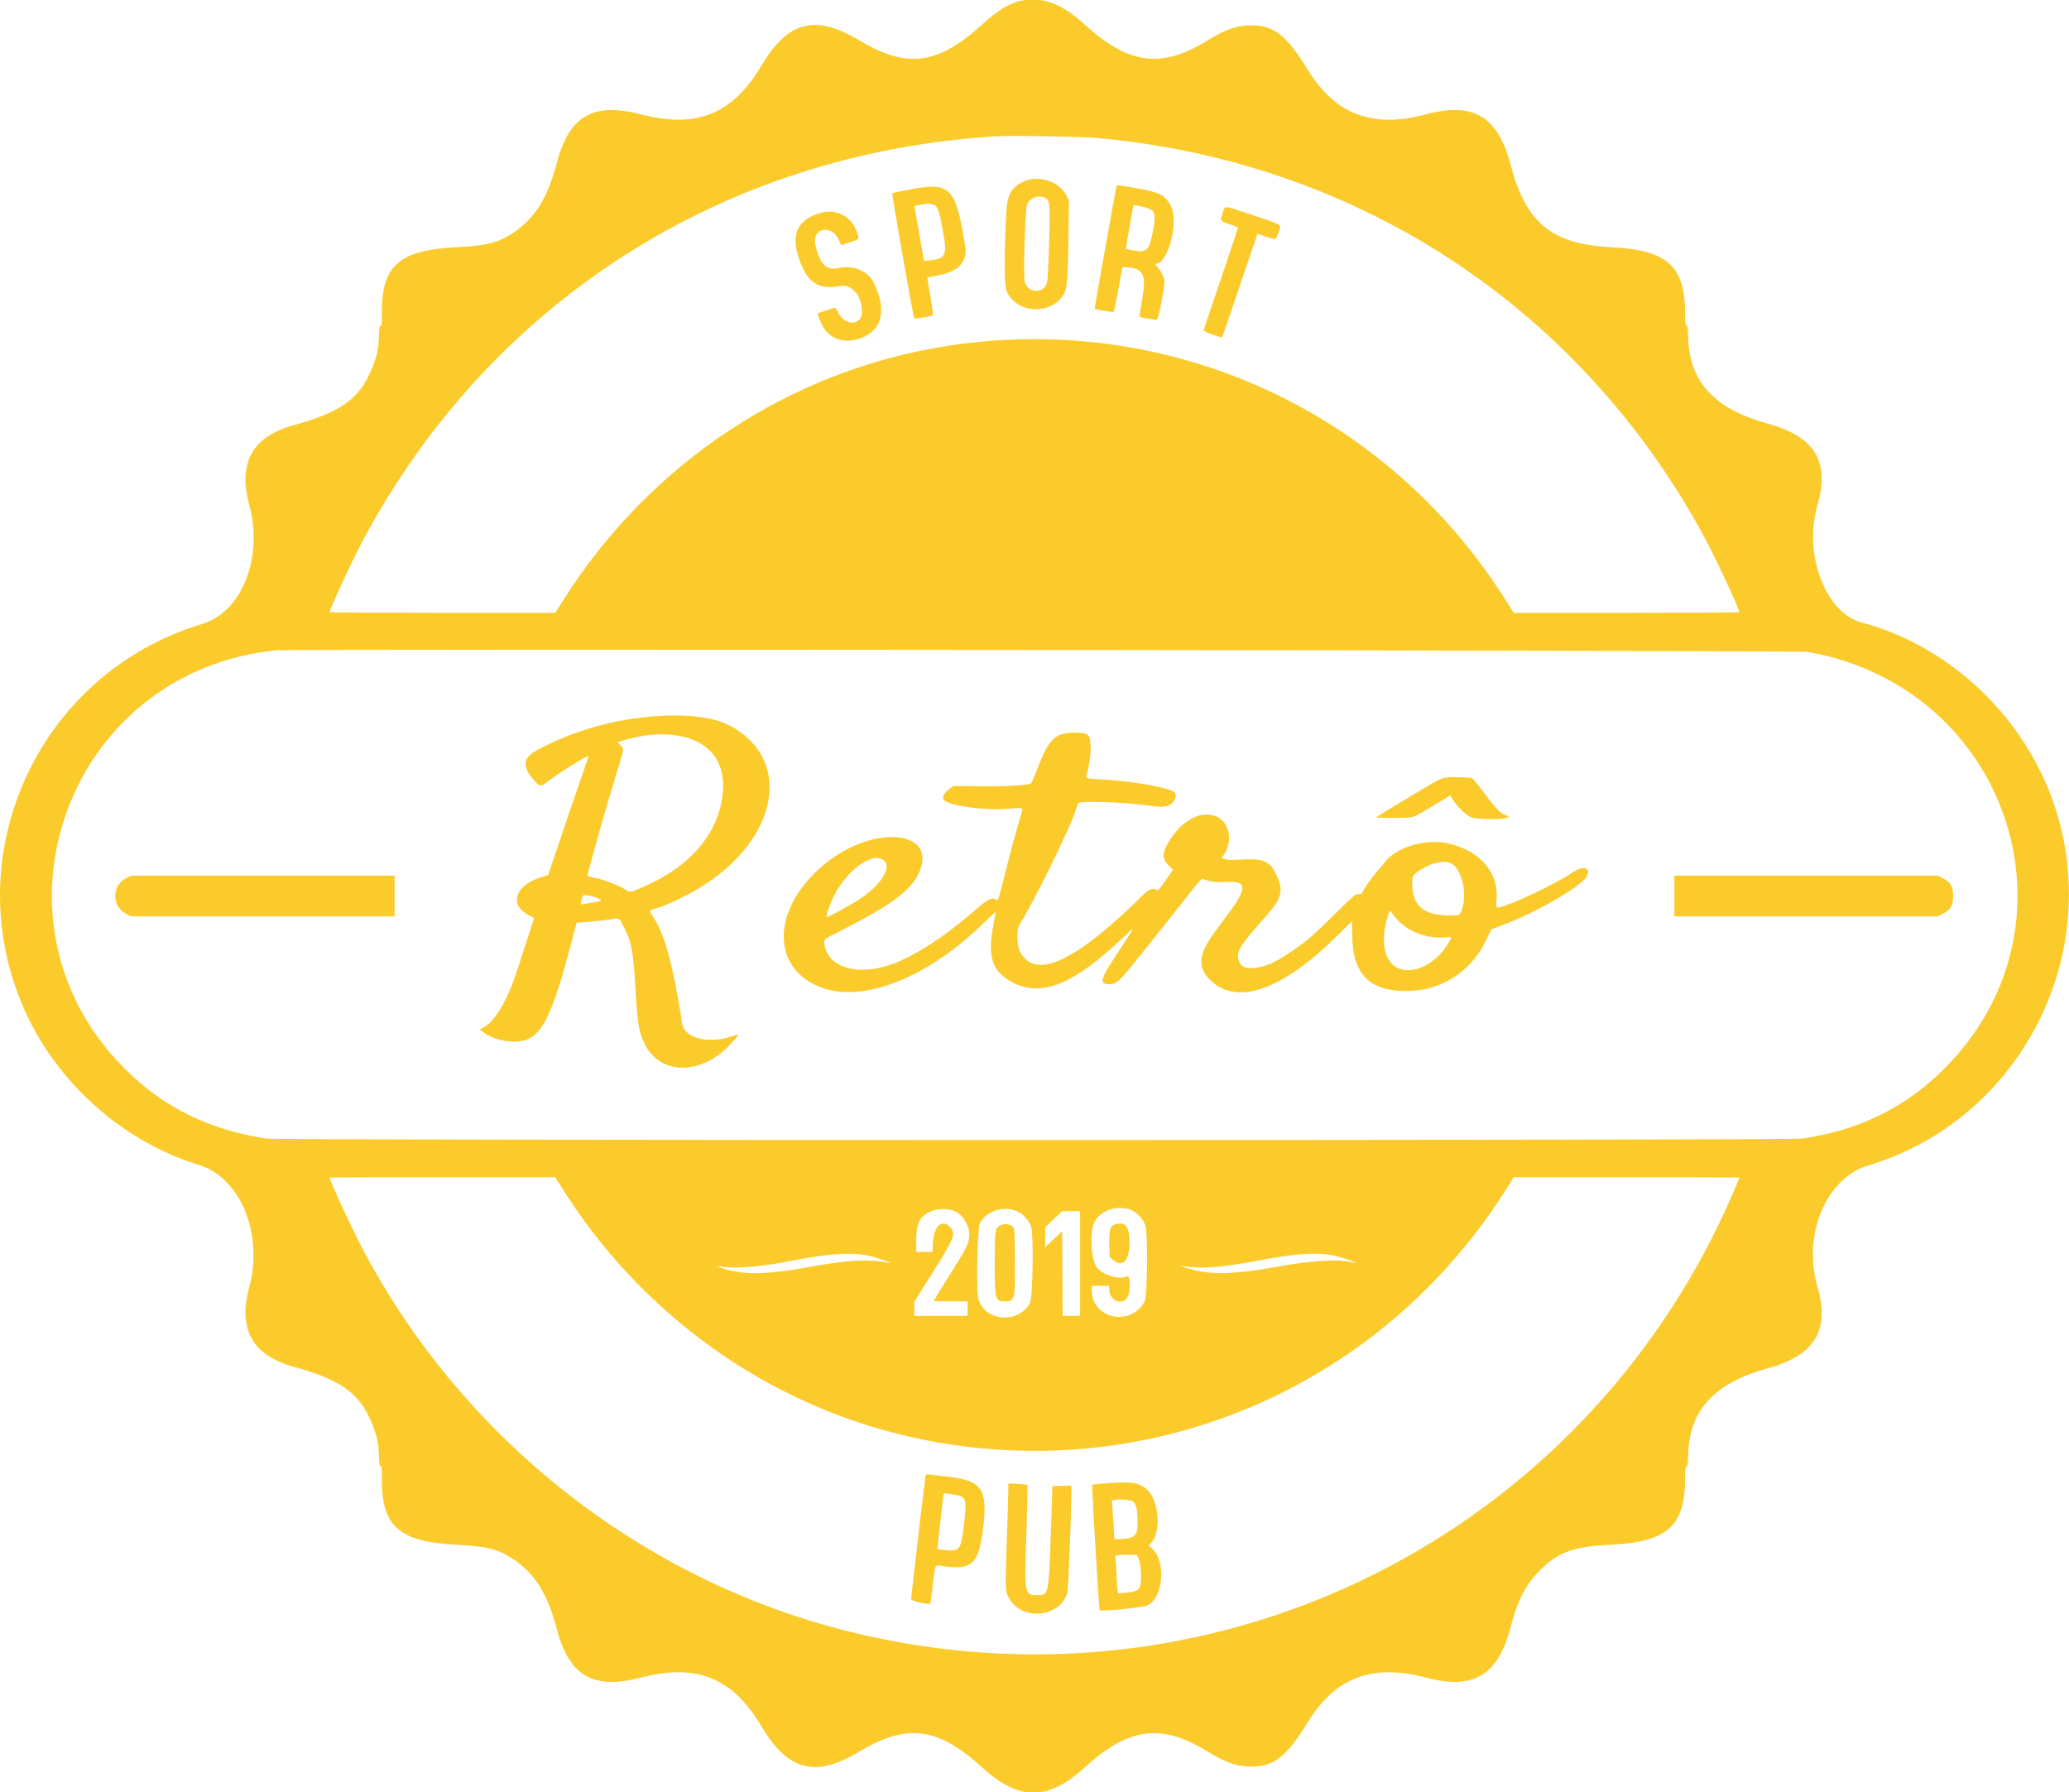 <svg width="400" height="346.392" xmlns="http://www.w3.org/2000/svg">

 <g>
  <title>background</title>
  <rect fill="none" id="canvas_background" height="402" width="582" y="-1" x="-1"/>
 </g>
 <g>
  <title>Layer 1</title>
  <path fill-rule="evenodd" fill="#fbcb2b" d="m196.863,0.289c-2.102,0.566 -4.129,1.855 -6.949,4.419c-8.659,7.871 -14.574,8.626 -23.877,3.044c-8.424,-5.054 -13.707,-3.677 -18.799,4.9c-5.598,9.429 -12.548,12.251 -23.298,9.46c-9.318,-2.419 -13.907,0.264 -16.347,9.558c-1.725,6.574 -4.148,10.467 -8.249,13.255c-2.933,1.994 -5.172,2.566 -11.247,2.873c-10.852,0.548 -14.281,3.534 -14.272,12.43c0.002,2.432 -0.042,2.929 -0.244,2.761c-0.201,-0.167 -0.263,0.237 -0.334,2.189c-0.075,2.045 -0.177,2.668 -0.697,4.269c-2.326,7.155 -5.868,10.019 -15.755,12.737c-7.989,2.197 -10.8,7.215 -8.615,15.379c2.749,10.273 -1.39,20.732 -9.129,23.065c-31.706,9.558 -47.798,44.8 -34.189,74.873c6.347,14.024 19.054,25.254 33.588,29.684c8.043,2.451 12.502,13.285 9.73,23.643c-2.185,8.165 0.623,13.178 8.615,15.38c9.896,2.727 13.43,5.584 15.755,12.737c0.52,1.601 0.622,2.223 0.697,4.268c0.071,1.953 0.133,2.357 0.334,2.19c0.202,-0.168 0.246,0.329 0.244,2.76c-0.009,8.896 3.42,11.883 14.272,12.431c6.075,0.307 8.314,0.879 11.247,2.873c4.101,2.788 6.524,6.681 8.249,13.255c2.44,9.294 7.029,11.977 16.347,9.557c10.75,-2.791 17.7,0.032 23.298,9.46c5.092,8.578 10.375,9.955 18.799,4.901c9.303,-5.582 15.218,-4.828 23.877,3.044c7.148,6.498 12.661,6.48 19.833,-0.067c8.391,-7.66 14.703,-8.525 23.417,-3.211c3.607,2.2 5.462,2.911 7.989,3.059c4.854,0.287 7.423,-1.602 11.727,-8.623c5.258,-8.576 12.503,-11.306 22.735,-8.564c9.191,2.462 13.956,-0.343 16.403,-9.658c1.42,-5.405 2.871,-8.216 5.719,-11.079c3.522,-3.541 6.442,-4.583 13.884,-4.951c10.691,-0.53 14.152,-3.632 14.152,-12.685c0,-2.098 0.045,-2.516 0.263,-2.433c0.216,0.083 0.277,-0.346 0.337,-2.37c0.253,-8.553 5.099,-13.775 15.417,-16.613c9.086,-2.5 12.02,-7.332 9.575,-15.774c-2.907,-10.041 1.683,-21.001 9.809,-23.423c27.765,-8.274 44.31,-37.573 37.145,-65.779c-4.769,-18.771 -19.959,-34.262 -38.431,-39.19c-6.99,-1.865 -11.255,-13.198 -8.522,-22.646c2.442,-8.445 -0.49,-13.275 -9.576,-15.774c-10.318,-2.838 -15.164,-8.06 -15.417,-16.614c-0.06,-2.023 -0.121,-2.452 -0.337,-2.37c-0.218,0.084 -0.263,-0.335 -0.263,-2.433c0,-9.052 -3.461,-12.154 -14.152,-12.684c-11.621,-0.576 -16.616,-4.66 -19.603,-16.031c-2.447,-9.314 -7.212,-12.12 -16.403,-9.657c-10.232,2.742 -17.477,0.012 -22.735,-8.565c-4.304,-7.02 -6.873,-8.909 -11.727,-8.623c-2.527,0.149 -4.382,0.86 -7.989,3.059c-8.714,5.315 -15.026,4.449 -23.417,-3.21c-4.686,-4.277 -8.599,-5.64 -12.884,-4.486m15.508,26.406c50.516,4.653 93.507,33.079 117.387,77.616c2.077,3.875 6.512,13.438 6.512,14.043c0,0.06 -9.814,0.109 -21.81,0.109l-21.809,0l-1.633,-2.577c-23.165,-36.567 -64.978,-55.608 -107.7,-49.047c-30.447,4.677 -57.56,22.566 -74.336,49.047l-1.633,2.577l-21.809,0c-11.996,0 -21.81,-0.049 -21.81,-0.109c0,-0.605 4.435,-10.168 6.512,-14.043c24.694,-46.054 69.58,-74.695 122.167,-77.952c2.966,-0.183 16.862,0.05 19.962,0.336m-14.546,8.431c-2.29,1.066 -3.077,2.469 -3.271,5.83c-0.418,7.241 -0.415,14.007 0.007,15.134c1.749,4.666 8.959,4.972 11.274,0.478c0.497,-0.965 0.66,-3.613 0.757,-12.332l0.062,-5.529l-0.506,-0.961c-1.446,-2.739 -5.396,-3.983 -8.323,-2.62m18.015,0.91c-0.08,0.232 -4.219,23.394 -4.219,23.61c0,0.175 3.56,0.774 3.71,0.626c0.073,-0.073 0.476,-2.044 0.896,-4.382l0.762,-4.25l0.643,0.022c3.417,0.117 4.056,1.372 3.18,6.256c-0.32,1.781 -0.548,3.27 -0.508,3.31c0.096,0.097 2.884,0.628 3.296,0.628c0.325,0 1.535,-5.908 1.516,-7.404c-0.009,-0.753 -0.564,-1.932 -1.306,-2.777c-0.434,-0.495 -0.523,-0.691 -0.312,-0.691c2.268,0 4.406,-7.937 2.954,-10.965c-1.092,-2.276 -2.119,-2.83 -6.767,-3.644c-3.736,-0.655 -3.736,-0.655 -3.845,-0.339m-39.979,0.589c-1.782,0.344 -3.292,0.678 -3.357,0.743c-0.128,0.128 4.052,23.931 4.241,24.155c0.125,0.147 3.391,-0.387 3.621,-0.593c0.078,-0.069 -0.146,-1.724 -0.497,-3.677c-0.351,-1.953 -0.618,-3.573 -0.593,-3.599c0.025,-0.026 0.965,-0.216 2.09,-0.422c3.95,-0.723 5.712,-2.635 5.231,-5.677c-1.797,-11.379 -2.851,-12.452 -10.736,-10.93m26.341,1.714c0.777,0.544 0.831,1.323 0.614,8.825c-0.163,5.635 -0.263,7.177 -0.502,7.775c-0.781,1.95 -3.641,1.638 -4.206,-0.459c-0.302,-1.12 0.092,-14.109 0.454,-14.975c0.557,-1.333 2.509,-1.958 3.64,-1.166m-21.739,1.224c0.807,0.282 1.06,0.937 1.72,4.464c1.008,5.381 0.792,5.931 -2.474,6.312c-0.592,0.069 -1.077,0.091 -1.077,0.048c0,-0.043 -0.42,-2.43 -0.934,-5.305c-0.513,-2.875 -0.914,-5.245 -0.89,-5.266c0.08,-0.073 2.101,-0.409 2.592,-0.431c0.268,-0.012 0.747,0.068 1.063,0.178m41.823,0.821c1.089,0.563 1.185,1.336 0.568,4.538c-0.693,3.586 -1.232,4.031 -4.147,3.416c-0.547,-0.116 -1.014,-0.227 -1.039,-0.248c-0.024,-0.021 0.292,-1.908 0.703,-4.194c0.412,-2.286 0.748,-4.189 0.748,-4.229c0,-0.157 2.628,0.438 3.167,0.717m14.06,0.868c-0.471,1.552 -0.522,1.479 1.47,2.133c0.851,0.279 1.547,0.559 1.547,0.624c0,0.094 -6.412,19.107 -6.692,19.842c-0.08,0.21 3.437,1.509 3.613,1.334c0.046,-0.046 1.475,-4.209 3.176,-9.251c1.701,-5.042 3.223,-9.518 3.381,-9.948l0.289,-0.78l1.693,0.568c1.914,0.642 1.847,0.669 2.388,-0.966c0.5,-1.513 0.976,-1.205 -4.932,-3.189c-6.035,-2.026 -5.44,-1.989 -5.933,-0.367m-77.958,-0.036c-4.274,1.382 -5.479,4.054 -3.928,8.717c1.556,4.681 3.714,6.145 7.896,5.356c2.336,-0.441 4.279,1.85 4.279,5.045c0,2.625 -3.297,2.709 -4.566,0.118c-0.29,-0.592 -0.619,-1.027 -0.742,-0.982c-0.122,0.045 -0.91,0.309 -1.752,0.588l-1.53,0.506l0.381,1.129c1.274,3.774 4.74,5.153 8.6,3.421c3.664,-1.644 4.35,-5.591 1.841,-10.593c-1.093,-2.178 -4.03,-3.345 -6.788,-2.696c-2.325,0.548 -3.648,-0.81 -4.454,-4.572c-0.683,-3.183 3.131,-3.966 4.511,-0.925c0.25,0.55 0.466,1.023 0.48,1.05c0.014,0.027 0.802,-0.221 1.752,-0.552c1.971,-0.685 1.93,-0.576 1.005,-2.648c-1.177,-2.636 -4.125,-3.887 -6.985,-2.962m191.097,84.801c39.234,6.891 54.185,53.38 26.027,80.934c-7.427,7.268 -16.1,11.481 -27.058,13.145c-2.356,0.357 -294.552,0.357 -296.908,0c-10.958,-1.664 -19.631,-5.877 -27.058,-13.145c-29.067,-28.444 -11.694,-77.227 28.933,-81.242c2.984,-0.295 294.357,0.008 296.064,0.308m-223.993,12.526c-7.729,0.737 -14.905,2.872 -21.608,6.427c-2.789,1.48 -3.004,3.125 -0.746,5.727c1.149,1.324 1.434,1.399 2.396,0.633c2.13,-1.697 8.243,-5.519 8.243,-5.153c0,0.094 -0.475,1.509 -1.056,3.145c-0.581,1.636 -2.338,6.765 -3.905,11.399l-2.848,8.424l-1.302,0.398c-5.252,1.603 -6.38,5.581 -2.127,7.499c0.416,0.188 0.724,0.433 0.683,0.544c-0.136,0.371 -2.323,7.098 -3.305,10.167c-1.718,5.365 -4.137,9.537 -6.221,10.727l-0.935,0.534l0.808,0.595c2.294,1.69 6.342,2.262 8.587,1.213c2.992,-1.398 4.957,-5.8 8.315,-18.629l1.006,-3.842l2.04,-0.136c1.122,-0.074 2.961,-0.269 4.085,-0.432c2.304,-0.335 2.045,-0.448 2.936,1.276c1.572,3.041 1.938,4.974 2.328,12.319c0.32,6.036 0.634,7.971 1.65,10.171c2.97,6.427 11.126,6.464 16.923,0.076c1.588,-1.75 1.591,-1.813 0.068,-1.303c-4.979,1.67 -9.719,0.18 -9.734,-3.061c-0.001,-0.218 -0.339,-2.284 -0.75,-4.592c-1.429,-8.011 -2.924,-12.784 -4.91,-15.679c-0.615,-0.897 -0.581,-1.087 0.229,-1.265c2.22,-0.488 7.111,-2.854 10.303,-4.984c14.295,-9.539 16.32,-24.487 4.147,-30.617c-3.219,-1.621 -8.814,-2.199 -15.3,-1.581m80.719,3.182c-2.67,0.405 -3.698,1.716 -5.938,7.572c-0.394,1.031 -0.806,1.972 -0.916,2.091c-0.371,0.402 -4.742,0.664 -9.947,0.598l-5.061,-0.065l-0.784,0.563c-1.081,0.776 -1.527,1.709 -1.047,2.189c1.109,1.108 7.861,2.031 12.262,1.675c3.364,-0.271 3.118,-0.429 2.497,1.603c-0.974,3.187 -1.64,5.635 -2.987,10.986c-1.13,4.491 -1.398,5.346 -1.596,5.108c-0.606,-0.73 -1.595,-0.348 -3.576,1.382c-5.466,4.771 -10.157,8.011 -14.704,10.154c-7.269,3.426 -14.326,1.986 -15.018,-3.064c-0.135,-0.983 -0.244,-0.887 2.741,-2.396c10.57,-5.344 14.323,-8.191 15.761,-11.957c2.847,-7.454 -8.375,-8.693 -17.443,-1.927c-10.767,8.032 -12.026,19.981 -2.56,24.296c8.098,3.69 20.901,-1.058 32.028,-11.879c1.419,-1.379 2.579,-2.433 2.579,-2.343c-0.001,0.091 -0.205,1.219 -0.454,2.508c-1.186,6.129 -0.258,8.971 3.601,11.021c5.68,3.018 11.904,0.508 21.58,-8.703c2.439,-2.321 2.548,-2.586 -1.429,3.461c-3.133,4.763 -3.342,5.655 -1.329,5.655c1.314,0 2,-0.599 4.939,-4.311c0.612,-0.773 1.156,-1.448 1.208,-1.5c0.12,-0.119 3.667,-4.564 7.029,-8.809c1.428,-1.805 3.055,-3.856 3.614,-4.559c0.746,-0.939 1.098,-1.246 1.325,-1.157c1.361,0.53 2.627,0.685 4.57,0.558c3.936,-0.257 4.013,1.153 0.332,6.125c-0.773,1.044 -1.974,2.667 -2.668,3.605c-3.203,4.33 -3.38,6.914 -0.646,9.435c5.222,4.812 13.986,1.591 24.662,-9.065c1.38,-1.378 2.519,-2.505 2.53,-2.505c0.012,0.001 0.035,1.203 0.051,2.671c0.084,7.503 3.26,10.816 10.373,10.818c6.935,0.003 12.705,-3.722 15.667,-10.116c0.358,-0.773 0.713,-1.519 0.789,-1.657c0.075,-0.139 0.937,-0.527 1.915,-0.862c5.7,-1.954 15.312,-7.395 16.496,-9.338c1.103,-1.809 -0.437,-2.424 -2.523,-1.007c-3.691,2.507 -13.065,6.866 -14.767,6.866c-0.091,0 -0.108,-0.698 -0.037,-1.57c0.434,-5.349 -3.367,-9.629 -9.688,-10.91c-4.258,-0.863 -9.871,0.891 -11.94,3.731c-0.314,0.431 -0.964,1.205 -1.444,1.72c-0.941,1.01 -2.903,3.842 -2.903,4.192c0,0.12 -0.298,0.213 -0.687,0.213c-0.641,0 -0.925,0.235 -4.171,3.451c-1.916,1.898 -3.82,3.732 -4.233,4.076c-0.412,0.345 -0.792,0.669 -0.843,0.721c-1.112,1.125 -5.208,3.939 -7.106,4.881c-3.102,1.542 -6.058,1.583 -6.68,0.093c-0.803,-1.922 -0.251,-2.9 4.939,-8.75c3.263,-3.677 3.635,-5.028 2.23,-8.098c-1.271,-2.776 -2.562,-3.329 -7.093,-3.034c-1.519,0.099 -2.384,0.075 -2.848,-0.078l-0.665,-0.219l0.536,-0.844c1.803,-2.844 0.722,-6.631 -2.113,-7.398c-2.825,-0.764 -6.003,1.003 -8.409,4.678c-1.58,2.412 -1.642,3.684 -0.245,5.026l0.817,0.784l-1.425,2.048c-1.366,1.962 -1.444,2.038 -1.866,1.819c-0.725,-0.376 -1.375,-0.099 -2.596,1.106c-13.062,12.889 -20.757,16.437 -23.671,10.913c-0.621,-1.176 -0.729,-4.325 -0.179,-5.18c2.723,-4.228 9.984,-19.011 10.912,-22.216c0.178,-0.614 0.411,-1.223 0.517,-1.352c0.396,-0.482 8.984,-0.204 13.347,0.432c2.755,0.402 3.636,0.362 4.462,-0.199c0.929,-0.632 1.328,-1.813 0.786,-2.326c-0.922,-0.873 -7.889,-2.137 -13.569,-2.461c-4.092,-0.233 -3.604,0.054 -3.173,-1.866c0.733,-3.267 0.699,-6.326 -0.075,-6.833c-0.551,-0.36 -2.566,-0.494 -4.043,-0.27m-74.44,0.616c6.281,1.334 9.08,6.017 7.686,12.856c-1.378,6.761 -6.508,12.407 -14.527,15.987c-3.051,1.361 -3.144,1.385 -3.773,0.941c-1.334,-0.942 -4.778,-2.254 -6.771,-2.58c-0.438,-0.072 -0.796,-0.215 -0.796,-0.317c0,-0.574 3.934,-14.407 5.913,-20.791c1.201,-3.874 1.167,-3.554 0.462,-4.357l-0.56,-0.638l1.731,-0.489c3.899,-1.101 7.386,-1.302 10.635,-0.612m147.704,7.962c-0.464,0.074 -1.338,0.414 -1.943,0.754c-1.194,0.672 -10.89,6.496 -11.39,6.843c-0.233,0.161 0.56,0.208 3.28,0.194c4.128,-0.02 3.37,0.221 7.922,-2.522l3.024,-1.822l0.538,0.86c0.842,1.348 2.679,3.104 3.536,3.381c1.139,0.368 5.436,0.479 6.466,0.167l0.843,-0.254l-0.888,-0.43c-1.041,-0.504 -1.808,-1.334 -4.204,-4.552c-0.972,-1.306 -1.91,-2.432 -2.086,-2.503c-0.47,-0.19 -4.123,-0.274 -5.098,-0.116m-108.647,15.971c1.76,1.385 -0.657,5.089 -5.106,7.825c-2.381,1.464 -5.821,3.296 -5.949,3.168c-0.173,-0.173 0.875,-3.015 1.628,-4.417c2.656,-4.944 7.344,-8.214 9.427,-6.576m109.771,0.642c1.905,0.986 3.04,5.418 2.162,8.449c-0.459,1.583 -0.454,1.58 -2.456,1.58c-5.046,0 -7.194,-1.76 -7.27,-5.954c-0.031,-1.745 0.027,-1.843 1.754,-2.955c2.084,-1.342 4.486,-1.805 5.81,-1.12m-256.207,2.835c-2.805,1.398 -2.805,5.492 0,6.89l0.986,0.491l25.455,0l25.456,0l0,-3.936l0,-3.936l-25.456,0l-25.455,0l-0.986,0.491m299.319,3.445l0,3.936l25.456,0l25.455,0l0.986,-0.491c1.484,-0.74 1.993,-1.619 1.993,-3.445c0,-1.826 -0.509,-2.705 -1.993,-3.445l-0.986,-0.491l-25.455,0l-25.456,0l0,3.936m-208.229,0.4c1.182,0.509 1.057,0.591 -1.48,0.973l-1.743,0.263l0.117,-0.584c0.265,-1.321 0.239,-1.296 1.222,-1.18c0.498,0.059 1.346,0.297 1.884,0.528m154.031,3.427c2.128,2.82 5.937,4.454 9.728,4.174c1.555,-0.114 1.518,-0.156 0.86,0.98c-2.711,4.676 -7.995,6.793 -10.799,4.326c-1.881,-1.657 -2.276,-5.147 -1.044,-9.23c0.457,-1.513 0.322,-1.486 1.255,-0.25m-161.25,51.984c15.442,24.974 40.076,42.617 68.213,48.851c45.079,9.989 90.884,-9.425 115.261,-48.851l0.898,-1.453l21.817,0c12,0 21.818,0.036 21.818,0.079c0,0.226 -2.275,5.435 -3.485,7.98c-30.138,63.404 -99.789,96.535 -168.012,79.92c-40.232,-9.799 -75.114,-37.087 -94.609,-74.015c-2.207,-4.18 -6.434,-13.302 -6.434,-13.885c0,-0.043 9.818,-0.079 21.818,-0.079l21.817,0l0.898,1.453m110.178,4.775c1.211,0.362 2.637,1.867 3.016,3.184c0.482,1.673 0.353,13.624 -0.158,14.58c-2.676,5.014 -10.24,3.4 -10.24,-2.185l0,-0.814l1.663,0l1.663,0l0.094,0.973c0.208,2.163 2.835,2.878 3.625,0.986c0.475,-1.137 0.368,-4.089 -0.139,-3.817c-1.455,0.778 -4.823,-0.204 -5.949,-1.736c-1.096,-1.489 -1.374,-6.949 -0.444,-8.707c1.193,-2.258 4.085,-3.295 6.869,-2.464m-33.898,0.31c1.789,0.812 3.076,3.171 2.813,5.156c-0.185,1.398 -0.482,1.965 -3.82,7.3c-1.666,2.663 -3.03,4.877 -3.03,4.92c0,0.043 1.476,0.078 3.28,0.078l3.281,0l0,1.406l0,1.406l-5.155,0l-5.155,0l0,-1.354l0,-1.353l3.378,-5.38c4.448,-7.083 4.733,-7.812 3.549,-9.073c-1.561,-1.662 -3.147,-0.205 -3.323,3.055l-0.093,1.734l-1.568,0l-1.568,0l0.004,-2.296c0.006,-3.175 0.629,-4.456 2.662,-5.468c1.234,-0.616 3.539,-0.679 4.745,-0.131m12.187,0.092c1.206,0.562 2.264,1.79 2.632,3.058c0.5,1.72 0.308,13.577 -0.237,14.594c-2.262,4.226 -8.997,3.59 -10.004,-0.946c-0.425,-1.909 -0.161,-13.544 0.328,-14.457c1.294,-2.42 4.673,-3.463 7.281,-2.249m12.08,10.052l0,10.122l-1.685,0l-1.685,0l-0.049,-8.186l-0.049,-8.187l-1.64,1.553l-1.64,1.552l0,-1.928l0,-1.929l1.64,-1.55l1.64,-1.55l1.734,-0.01l1.734,-0.009l0,10.122m-15.311,-7.42c-1.144,0.515 -1.184,0.763 -1.184,7.326c0,7.173 0.064,7.404 2.058,7.404c1.816,0 1.914,-0.43 1.841,-8.101c-0.054,-5.715 -0.072,-5.962 -0.443,-6.333c-0.502,-0.501 -1.52,-0.634 -2.272,-0.296m21.928,-0.075c-0.826,0.332 -1.029,1.13 -0.962,3.781l0.062,2.434l0.612,0.546c1.828,1.633 3.23,0.21 3.23,-3.278c0,-3.22 -0.913,-4.301 -2.942,-3.483m-46.449,6.243c1.491,0.419 3.97,1.386 3,1.169c-3.702,-0.825 -7.806,-0.651 -14.715,0.625c-8.984,1.66 -13.603,1.742 -17.807,0.316c-0.773,-0.262 -1.152,-0.431 -0.843,-0.374c3.239,0.59 7.859,0.273 14.213,-0.975c8.031,-1.579 12.497,-1.789 16.152,-0.761m89.691,-0.1c1.599,0.433 3.623,1.166 3.515,1.274c-0.04,0.039 -0.362,-0.02 -0.716,-0.131c-2.296,-0.725 -7.841,-0.396 -14.862,0.88c-7.276,1.323 -11.799,1.516 -15.491,0.661c-1.594,-0.37 -3.708,-1.082 -2.53,-0.853c3.134,0.61 7.8,0.292 14.245,-0.971c7.786,-1.524 12.445,-1.777 15.839,-0.86m-79.745,42.446c-0.084,0.392 -2.702,22.715 -2.786,23.754c-0.032,0.399 3.402,1.192 3.755,0.866c0.024,-0.022 0.226,-1.637 0.448,-3.589c0.477,-4.175 0.309,-3.862 1.947,-3.627c5.658,0.812 6.957,-0.425 7.789,-7.42c0.909,-7.627 -0.249,-9.198 -7.322,-9.93c-1.598,-0.165 -3.093,-0.341 -3.322,-0.389c-0.319,-0.068 -0.439,0.011 -0.509,0.335m35.462,1.348c-1.727,0.128 -3.184,0.277 -3.238,0.331c-0.106,0.105 1.315,24.111 1.433,24.228c0.328,0.322 8.391,-0.496 9.309,-0.945c3.022,-1.479 3.577,-8.559 0.858,-10.946l-0.658,-0.577l0.572,-0.651c1.779,-2.026 1.401,-7.823 -0.646,-9.906c-1.578,-1.605 -2.95,-1.881 -7.63,-1.534m-19.443,1.16c0.002,0.606 -0.135,5.152 -0.303,10.1c-0.335,9.816 -0.332,9.856 0.685,11.392c2.722,4.11 9.816,3.131 11.035,-1.522c0.169,-0.646 0.763,-15.45 0.763,-19.014l0,-1.647l-1.828,0.053l-1.827,0.054l-0.321,9.466c-0.388,11.445 -0.427,11.621 -2.542,11.621c-2.559,0 -2.57,-0.058 -2.177,-11.651c0.178,-5.241 0.269,-9.583 0.203,-9.649c-0.066,-0.066 -0.923,-0.162 -1.906,-0.213l-1.786,-0.094l0.004,1.104m-9.714,1.218c1.557,0.394 1.696,1.151 1.1,5.977c-0.553,4.483 -0.789,4.804 -3.374,4.61c-0.87,-0.066 -1.624,-0.161 -1.675,-0.212c-0.092,-0.092 -0.025,-0.741 0.756,-7.36l0.404,-3.431l1.048,0.12c0.577,0.067 1.36,0.2 1.741,0.296m33.796,1.179c0.603,0.396 0.856,1.417 0.901,3.638c0.059,2.942 -0.444,3.516 -3.166,3.616l-1.296,0.047l-0.116,-1.673c-0.064,-0.921 -0.176,-2.617 -0.25,-3.77l-0.133,-2.097l0.718,-0.085c1.229,-0.146 2.867,0.013 3.342,0.324m1.099,11.041c0.45,0.922 0.65,4.244 0.317,5.255c-0.296,0.898 -0.855,1.168 -2.752,1.328l-1.523,0.129l-0.107,-0.62c-0.058,-0.341 -0.159,-1.843 -0.225,-3.338c-0.065,-1.495 -0.158,-2.86 -0.206,-3.033c-0.11,-0.395 0.4,-0.487 2.554,-0.457l1.593,0.022l0.349,0.714" id="path0"/>
 </g>
</svg>